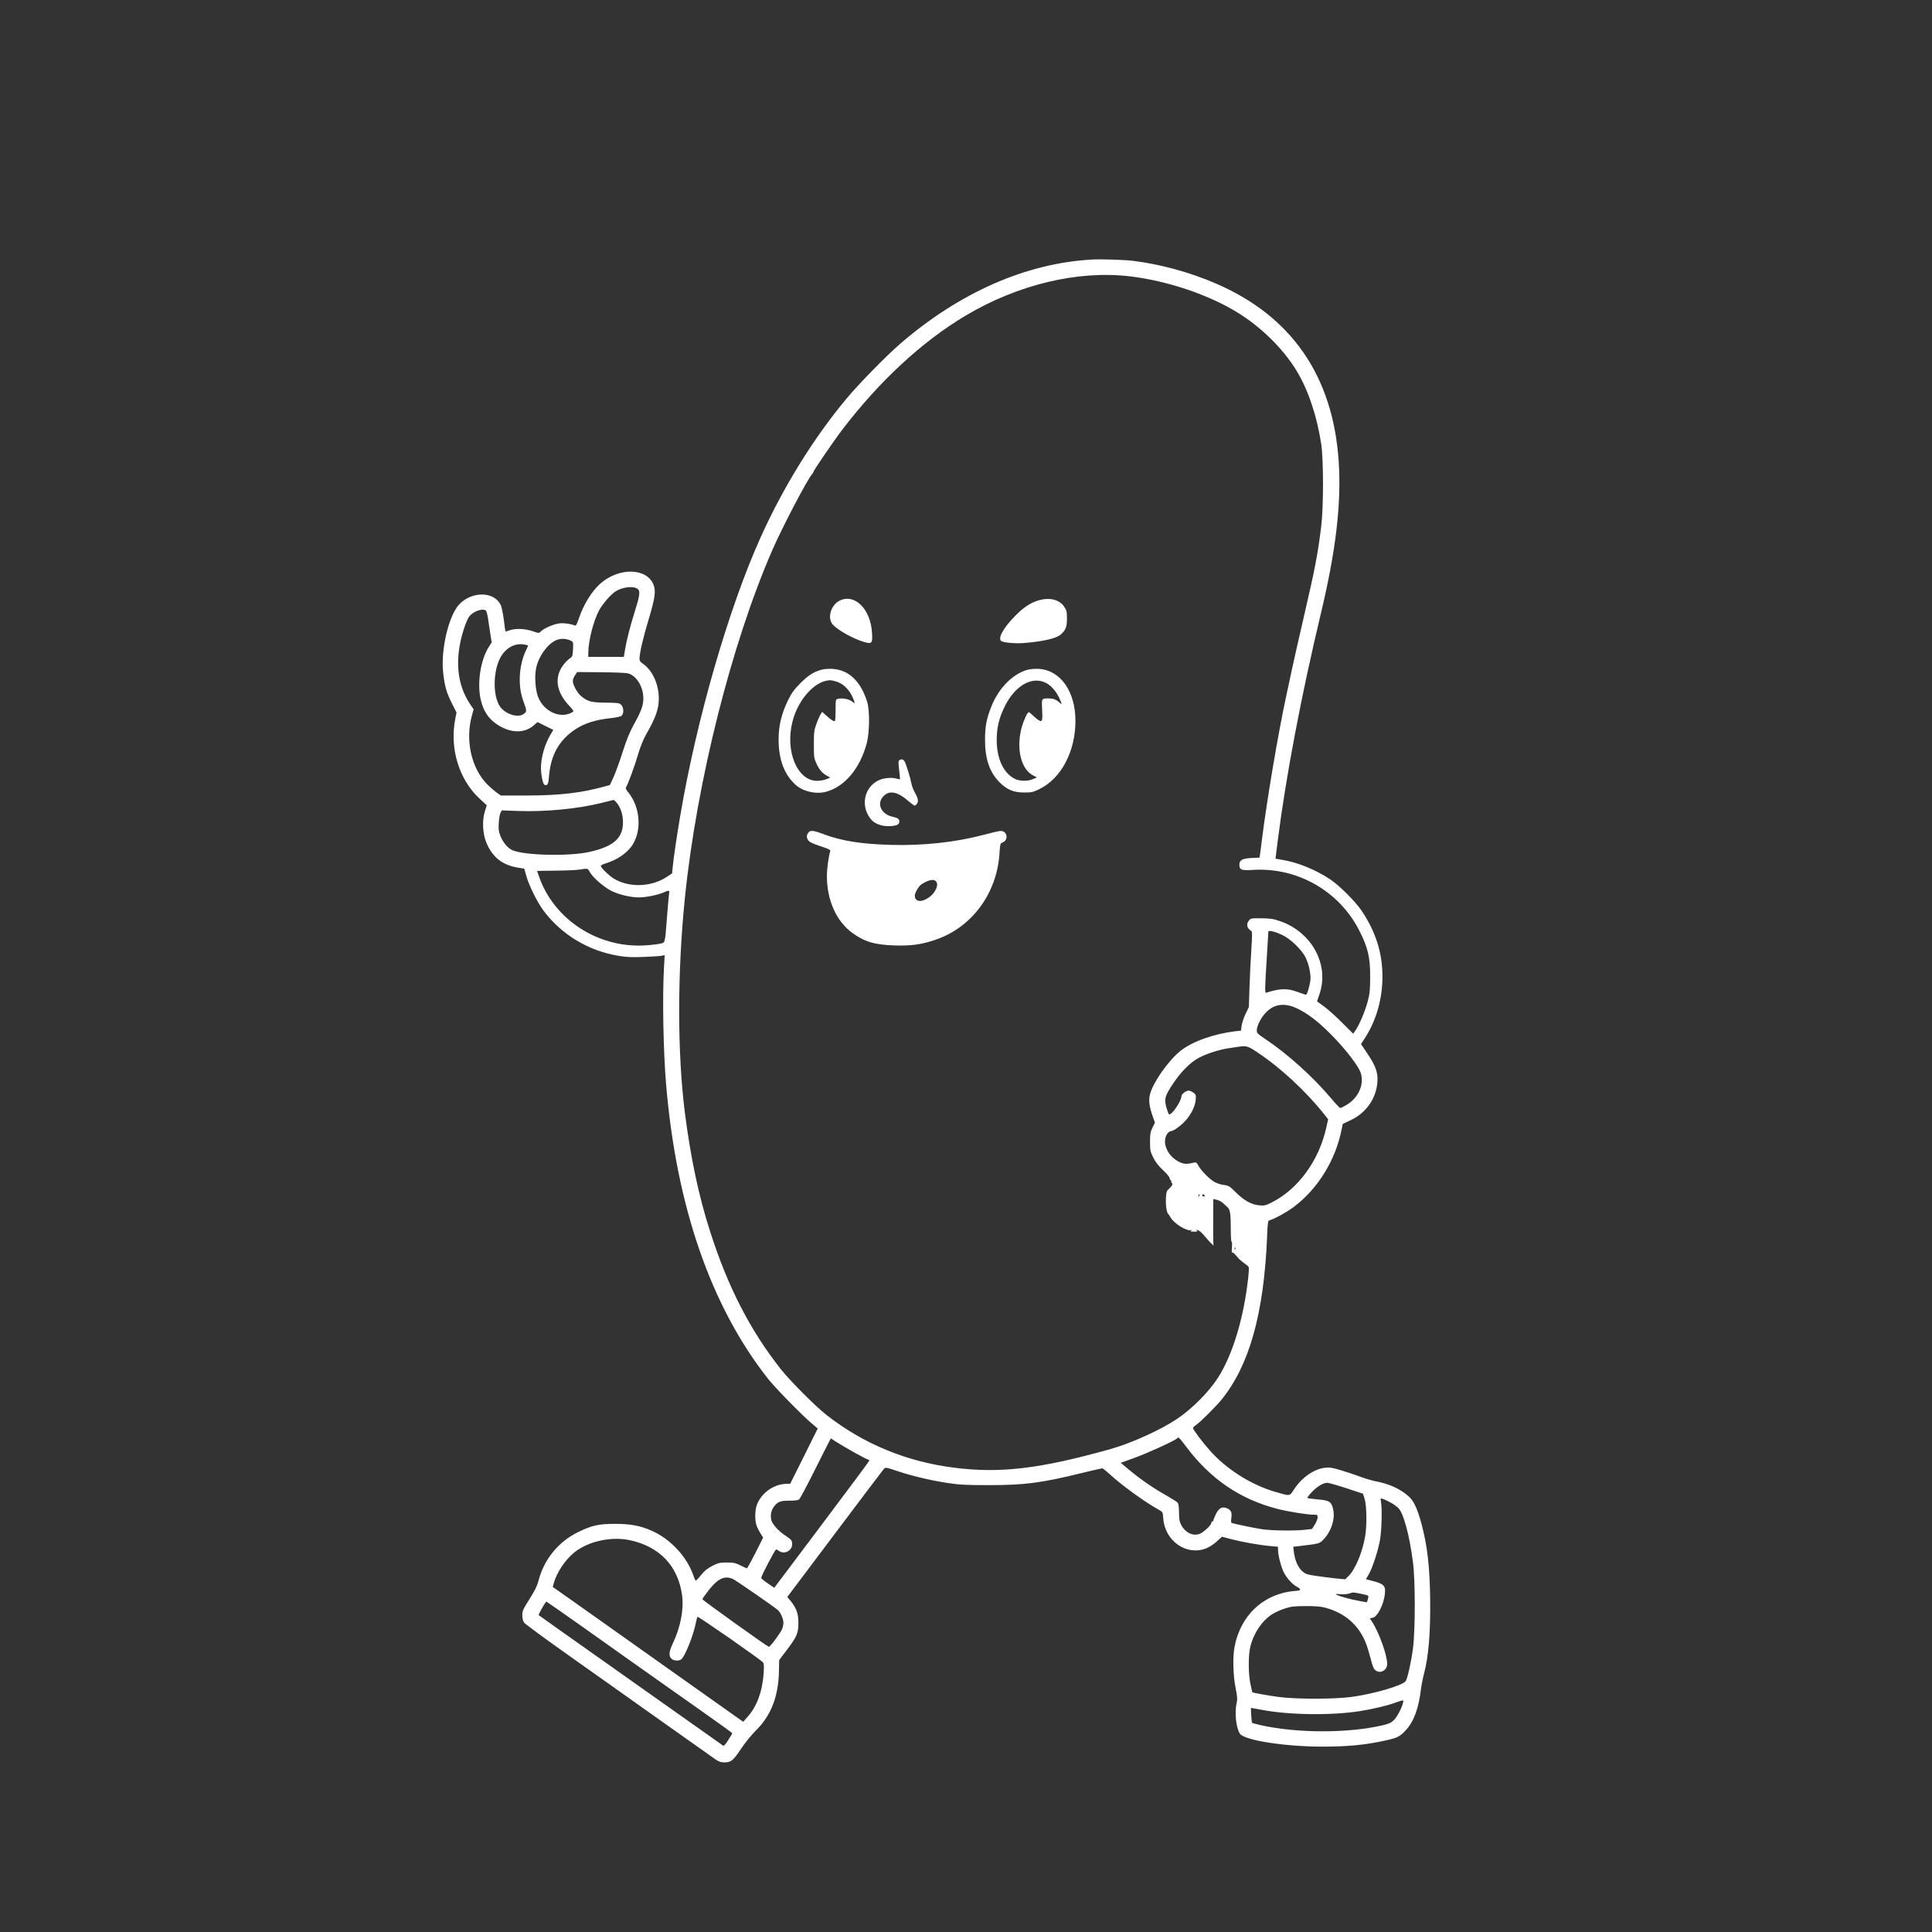 <?xml version="1.0" standalone="no"?>
<!DOCTYPE svg PUBLIC "-//W3C//DTD SVG 20010904//EN"
 "http://www.w3.org/TR/2001/REC-SVG-20010904/DTD/svg10.dtd">
<svg version="1.0" xmlns="http://www.w3.org/2000/svg"
 width="158" height="158" viewBox="0 0 2000 2000"
 preserveAspectRatio="xMidYMid meet">

<rect x="0" y="0" width="2000" height="2000" fill="#333333" stroke="none"/>

<g transform="translate(0,2000) scale(0.1,-0.1)"
fill="#fff" stroke="none">
<path d="M11300 17313 c-682 -39 -1369 -342 -1985 -875 -147 -128 -427 -414
-555 -568 -342 -411 -650 -910 -885 -1430 -331 -733 -665 -1888 -834 -2890
-35 -208 -68 -428 -77 -524 l-7 -68 -60 -39 c-161 -104 -393 -109 -548 -11
-51 33 -129 110 -129 127 0 7 19 18 43 25 129 38 239 115 291 204 91 156 70
384 -49 532 -24 29 -31 45 -24 55 20 31 90 221 124 339 25 83 53 154 86 211
98 172 129 261 129 369 0 146 -65 289 -162 357 -29 20 -38 32 -38 55 0 55 40
226 96 410 64 214 75 287 50 353 -68 177 -356 185 -551 14 -87 -77 -175 -218
-221 -357 -21 -62 -31 -81 -42 -77 -48 18 -110 27 -159 22 -59 -6 -167 -53
-196 -85 -16 -18 -19 -18 -84 4 -79 27 -177 31 -238 9 -21 -8 -41 -13 -42 -11
-2 1 -10 54 -17 117 -8 63 -22 130 -30 150 -62 146 -294 154 -430 15 -111
-115 -196 -476 -168 -713 16 -139 35 -205 90 -314 l48 -95 -12 -60 c-62 -309
36 -633 251 -832 l74 -68 -20 -64 c-29 -91 -23 -228 14 -319 66 -160 172 -241
348 -266 l46 -7 23 -81 c28 -98 113 -269 175 -352 188 -252 470 -421 786 -471
79 -13 139 -15 254 -10 82 3 165 8 183 12 l33 6 -7 -118 c-18 -310 -8 -864 21
-1214 106 -1266 463 -2299 1053 -3050 77 -97 348 -375 457 -467 l60 -51 -142
-286 -143 -286 -32 0 c-136 -1 -268 -94 -314 -221 -19 -53 -21 -153 -4 -205 7
-22 25 -60 41 -85 l29 -46 -80 -159 c-44 -87 -84 -159 -88 -159 -4 0 -34 13
-67 30 -52 26 -71 30 -141 30 -73 0 -88 -4 -150 -35 -51 -26 -80 -50 -117 -95
-26 -33 -51 -59 -55 -57 -4 1 -15 25 -24 52 -66 194 -237 378 -430 463 -118
53 -220 72 -378 72 -175 0 -241 -15 -387 -86 -204 -100 -354 -285 -409 -505
-13 -50 -38 -101 -93 -188 -68 -108 -75 -124 -74 -169 0 -32 7 -58 20 -76 11
-14 222 -169 469 -344 247 -175 584 -413 749 -531 255 -181 605 -428 763 -540
34 -23 53 -30 92 -30 68 0 91 19 175 146 40 60 103 137 146 180 160 156 238
355 243 623 l2 110 78 103 c106 140 121 176 121 282 0 96 -20 152 -80 226
l-35 42 491 653 c270 360 499 662 509 673 17 18 21 17 141 -23 161 -53 339
-95 519 -123 123 -18 187 -22 425 -22 372 0 543 22 962 125 111 27 207 49 214
49 6 0 41 -28 77 -61 128 -118 362 -287 508 -368 41 -23 42 -24 46 -91 17
-231 238 -387 440 -310 35 13 79 41 113 72 l55 50 97 -26 c112 -29 292 -61
406 -71 l77 -7 0 -31 c0 -52 28 -165 54 -222 28 -63 91 -134 141 -161 45 -24
45 -39 -2 -42 -333 -21 -581 -246 -644 -585 -19 -103 -14 -294 12 -420 18 -94
20 -118 10 -160 -22 -98 -5 -253 34 -314 45 -68 465 -134 855 -134 251 0 428
16 621 57 153 32 175 42 239 110 84 88 136 227 159 424 6 47 20 118 31 158 48
180 69 427 65 772 -4 344 -29 560 -91 790 -42 154 -79 234 -132 280 -87 77
-198 128 -337 155 -38 7 -108 28 -155 45 -47 18 -137 48 -199 67 -97 30 -124
34 -173 29 -115 -12 -245 -103 -324 -227 -45 -69 -37 -68 -191 -23 -250 72
-508 235 -679 429 -75 84 -174 216 -174 231 0 7 12 20 27 29 44 29 201 185
265 262 291 356 442 893 475 1693 6 149 8 163 26 168 50 13 180 85 253 140
248 188 430 483 493 802 l11 55 82 39 c171 80 278 245 278 428 0 78 -28 148
-106 263 l-65 97 40 61 c118 182 182 406 182 637 0 246 -69 463 -214 680 -64
96 -231 263 -327 327 -148 99 -336 176 -496 202 l-70 12 22 177 c86 679 245
1513 449 2367 155 647 212 1138 183 1570 -59 884 -490 1506 -1278 1843 -267
115 -577 199 -852 232 -93 11 -335 19 -428 13z m400 -174 c381 -46 798 -185
1099 -367 251 -152 482 -378 623 -610 120 -197 211 -468 255 -757 25 -169 25
-648 0 -855 -36 -292 -63 -432 -182 -945 -46 -198 -100 -436 -120 -530 -20
-93 -47 -219 -60 -280 -82 -376 -199 -1071 -250 -1475 -8 -69 -18 -141 -21
-161 l-5 -37 -84 -4 c-95 -5 -125 -22 -125 -69 0 -54 20 -62 144 -54 454 27
883 -216 1092 -618 94 -181 119 -287 118 -492 -1 -141 -4 -172 -27 -257 -27
-100 -89 -245 -127 -298 l-22 -31 -113 113 c-62 62 -146 138 -187 168 l-74 54
24 71 c107 306 -77 647 -409 760 -71 24 -101 28 -192 29 -103 1 -110 0 -128
-23 -31 -39 -22 -79 24 -108 10 -6 11 -44 1 -188 -7 -99 -15 -274 -19 -390
l-7 -210 -34 -71 c-19 -40 -37 -95 -41 -122 l-6 -51 -56 -6 c-226 -27 -448
-106 -571 -204 -126 -101 -283 -325 -315 -448 -16 -62 -9 -123 27 -227 l24
-68 -26 -52 c-21 -44 -25 -64 -25 -146 0 -87 3 -101 33 -162 22 -46 53 -85 99
-129 37 -34 69 -71 70 -83 2 -11 9 -24 16 -28 6 -4 8 -8 3 -8 -5 0 -3 -7 4
-15 11 -13 9 -20 -11 -43 -13 -15 -27 -29 -31 -32 -27 -21 -25 -211 3 -243 6
-7 18 -25 28 -42 36 -62 167 -142 209 -129 14 5 15 4 2 -5 -12 -8 -5 -11 30
-11 34 0 41 3 30 11 -12 8 -9 9 10 4 14 -4 36 -21 50 -38 14 -17 45 -52 68
-77 l44 -45 -2 35 c-1 19 -2 128 -1 241 l1 207 36 -8 c20 -5 48 -19 63 -33 14
-13 36 -32 47 -43 29 -25 35 -71 35 -230 0 -74 4 -132 8 -129 5 3 7 -23 4 -57
-3 -35 -2 -60 2 -56 7 7 18 -2 66 -58 15 -17 43 -40 97 -80 13 -9 13 -26 3
-125 -45 -411 -161 -795 -313 -1032 -95 -148 -272 -325 -427 -428 -167 -112
-470 -249 -683 -309 -729 -205 -1143 -254 -1618 -194 -493 62 -938 245 -1320
543 -114 88 -378 353 -476 476 -317 401 -551 855 -734 1430 -117 364 -201 762
-260 1225 -79 626 -79 1447 0 2225 123 1205 483 2634 907 3605 105 239 358
723 409 781 8 8 14 19 14 23 0 13 205 314 298 436 382 502 828 915 1277 1182
541 323 1166 472 1705 407z m-5096 -3238 c25 -22 18 -72 -34 -236 -49 -156
-84 -294 -100 -392 l-12 -73 -184 0 -184 0 0 38 c0 125 52 332 112 444 35 66
123 167 172 197 76 47 188 58 230 22z m-1576 -220 c7 -4 17 -39 23 -77 6 -38
17 -111 24 -161 l15 -93 -30 -47 c-84 -133 -121 -365 -86 -535 27 -127 82
-210 180 -273 134 -85 273 -88 369 -6 l42 36 82 -41 81 -40 -27 -45 c-60 -98
-101 -238 -101 -347 0 -71 20 -170 36 -176 32 -12 41 5 47 84 17 224 105 380
276 492 93 60 203 96 349 112 75 8 118 18 128 28 24 23 20 86 -5 112 -20 19
-33 21 -159 22 -150 2 -184 10 -252 64 -42 33 -90 119 -90 160 0 15 10 42 23
60 l22 33 245 -2 c135 -1 262 -6 282 -12 87 -23 158 -139 158 -259 0 -73 -22
-133 -99 -271 -43 -78 -73 -152 -116 -285 -31 -98 -74 -215 -94 -260 l-38 -81
-59 -16 c-238 -65 -458 -91 -789 -92 l-280 0 -40 28 c-22 15 -65 52 -95 81
-170 168 -237 461 -164 722 l17 62 -32 46 c-143 207 -167 478 -71 779 16 52
40 109 53 128 36 56 136 95 175 70z m878 -312 c29 -14 29 -15 26 -89 -3 -64
-7 -77 -25 -90 -49 -32 -96 -92 -117 -147 -42 -111 -8 -230 98 -344 52 -57 55
-62 36 -72 -121 -72 -295 6 -354 159 -28 72 -38 214 -20 297 24 120 114 246
203 288 47 22 105 21 153 -2z m-460 -45 l22 -6 -28 -61 c-69 -153 -79 -358
-25 -507 40 -113 41 -114 8 -140 -59 -46 -194 -3 -249 79 -70 106 -71 340 -3
486 56 119 165 178 275 149z m931 -1626 c41 -45 66 -111 71 -184 12 -183 -87
-277 -355 -335 -207 -44 -653 -35 -784 18 -51 20 -103 82 -130 152 -17 45 -20
71 -16 131 2 41 10 88 17 103 l14 28 165 -6 c279 -11 626 22 871 84 63 16 118
29 121 30 3 1 15 -9 26 -21z m-272 -724 c31 -58 150 -161 229 -199 80 -38 197
-65 281 -65 69 0 190 24 251 50 62 27 67 26 60 -12 -3 -18 -12 -125 -21 -238
-23 -291 -16 -266 -78 -280 -29 -6 -99 -14 -157 -17 -485 -26 -938 271 -1091
716 -11 30 -19 55 -19 55 0 1 87 2 193 3 105 1 217 6 247 11 84 14 84 14 105
-24z m7175 -656 c80 -39 196 -150 234 -227 35 -69 59 -182 51 -241 -3 -25 -13
-69 -22 -98 -12 -41 -20 -52 -32 -48 -9 3 -47 17 -86 30 -101 37 -178 34 -315
-10 -18 -6 -18 18 5 384 8 128 15 239 15 247 0 19 69 2 150 -37z m143 -755
c111 -53 215 -131 347 -263 129 -128 261 -292 305 -380 60 -119 -2 -282 -139
-360 -28 -17 -56 -30 -62 -30 -6 0 -50 47 -98 104 -177 212 -452 460 -668 603
-89 60 -98 69 -98 97 0 43 41 126 87 176 85 96 196 113 326 53z m-405 -458
c241 -160 501 -402 691 -641 l40 -50 -19 -85 c-75 -342 -291 -638 -564 -776
-61 -31 -77 -35 -125 -31 -83 6 -163 50 -247 134 -65 65 -76 71 -122 77 -28 3
-70 16 -94 28 -51 26 -145 120 -173 173 -17 32 -24 36 -45 31 -79 -19 -106
-17 -157 9 -117 59 -177 196 -123 284 11 17 28 32 38 32 29 0 103 52 154 109
60 66 100 149 106 216 4 47 2 54 -23 73 -15 12 -38 22 -50 22 -28 0 -75 -36
-75 -58 0 -53 -108 -208 -130 -186 -5 5 -17 39 -27 75 -22 85 -14 114 69 239
82 125 183 226 273 272 86 44 206 82 305 97 41 6 86 13 100 15 84 12 99 8 198
-59z m-607 -1488 c-10 -9 -11 -8 -5 6 3 10 9 15 12 12 3 -3 0 -11 -7 -18z m57
10 c8 -10 6 -13 -7 -13 -11 0 -17 6 -14 13 3 7 6 13 8 13 1 0 7 -6 13 -13z
m319 -559 c-3 -8 -6 -5 -6 6 -1 11 2 17 5 13 3 -3 4 -12 1 -19z m-511 -2040
c253 -338 560 -548 948 -648 115 -29 306 -60 376 -60 37 0 40 -2 40 -28 0 -15
-13 -49 -29 -74 l-29 -46 -79 -9 c-108 -11 -335 -8 -435 6 -89 13 -306 59
-320 67 -4 3 -5 23 -2 44 10 60 -2 89 -41 105 -53 23 -88 5 -119 -61 -14 -30
-26 -59 -26 -64 0 -6 -4 -10 -10 -10 -5 0 -10 -6 -10 -14 0 -24 -85 -103 -125
-116 -69 -23 -147 16 -187 93 -18 34 -22 59 -23 128 0 58 -5 92 -14 103 -7 9
-55 39 -105 68 -153 86 -285 177 -417 289 l-67 56 147 53 c135 49 425 182 437
201 11 18 23 7 90 -83z m-3431 -65 c72 -40 136 -73 144 -73 7 0 11 -6 8 -14
-3 -8 -225 -306 -494 -664 l-488 -649 -67 46 c-37 25 -68 51 -68 56 0 21 143
295 154 295 6 0 20 -7 30 -15 53 -40 136 1 136 67 0 43 -4 47 -76 96 -58 39
-107 90 -133 139 -19 37 -13 106 12 143 42 63 69 75 166 75 60 0 93 4 104 14
9 7 79 138 155 290 76 152 146 291 156 309 l17 32 57 -37 c31 -20 116 -70 187
-110z m5093 -369 l172 -57 17 -56 c22 -70 24 -281 4 -391 -30 -167 -103 -340
-173 -407 l-33 -32 -95 9 c-52 6 -144 17 -204 26 -99 15 -113 20 -147 51 -43
39 -75 114 -85 197 l-6 54 53 6 c224 27 217 25 260 70 80 82 122 213 100 310
-18 81 -38 94 -159 104 -56 5 -105 12 -108 15 -4 3 17 31 46 61 54 58 118 96
160 96 14 0 103 -25 198 -56z m455 -147 c32 -16 71 -45 87 -63 52 -59 111
-281 146 -549 26 -190 26 -706 1 -899 -19 -145 -58 -319 -77 -341 -37 -45
-334 -131 -555 -161 -179 -25 -588 -25 -765 0 -116 16 -259 42 -266 48 -1 2
-10 39 -19 83 -23 106 -24 297 -2 387 35 143 120 269 227 338 28 18 85 44 128
58 67 22 95 25 217 26 103 0 157 -4 205 -17 200 -54 342 -176 417 -360 14 -34
37 -109 52 -166 21 -84 31 -108 53 -124 48 -36 118 3 118 67 0 94 -86 332
-159 442 l-21 31 29 6 c53 11 118 140 128 257 7 81 -14 97 -170 135 l-27 7 30
52 c40 71 95 240 116 356 17 100 23 327 10 393 -7 37 -6 38 16 32 13 -4 49
-21 81 -38z m-7873 -391 c309 -66 500 -268 541 -571 19 -147 -16 -329 -97
-500 -39 -82 -43 -126 -14 -155 23 -23 77 -27 103 -7 36 27 125 247 149 371 6
33 15 65 18 69 7 8 654 -442 678 -472 11 -12 12 -39 7 -116 -13 -184 -69 -338
-163 -444 l-48 -55 -290 205 c-159 113 -476 338 -704 499 -228 161 -460 326
-515 365 -55 39 -182 129 -281 199 l-182 128 10 37 c29 108 115 239 208 316
142 118 383 173 580 131z m1064 -400 c30 -13 422 -283 470 -325 26 -23 56 -90
56 -129 0 -18 -6 -48 -14 -67 -18 -42 -126 -187 -137 -183 -24 8 -688 484
-688 493 0 6 31 48 67 95 94 119 162 151 246 116z m6516 -157 c30 -6 58 -14
63 -18 4 -4 2 -21 -3 -38 l-11 -30 -72 13 c-94 17 -194 44 -232 61 -29 13 -27
14 30 10 35 -3 75 1 95 8 36 13 39 13 130 -6z m-8102 -317 c185 -132 465 -330
622 -441 157 -111 437 -308 622 -439 185 -130 337 -240 338 -244 0 -4 -19 -36
-42 -72 -26 -42 -45 -63 -52 -57 -14 10 -406 287 -1246 881 -360 254 -659 466
-663 470 -7 6 70 140 80 140 2 0 155 -107 341 -238z m8526 -809 c-14 -58 -63
-149 -97 -182 -27 -26 -53 -37 -114 -51 -355 -83 -875 -83 -1253 -1 -51 12
-95 23 -98 26 -6 6 -16 155 -11 155 2 0 49 -9 104 -19 285 -55 723 -61 1019
-15 129 20 282 56 371 88 89 31 87 31 79 -1z"/>
<path d="M8688 13780 c-90 -48 -126 -182 -66 -247 53 -58 213 -147 324 -179
80 -23 88 -14 81 96 -15 249 -183 412 -339 330z"/>
<path d="M10724 13776 c-73 -27 -138 -73 -216 -153 -122 -123 -181 -231 -143
-259 23 -17 150 -28 243 -20 197 17 329 48 373 88 52 47 64 78 64 164 0 71 -3
85 -28 123 -54 81 -169 103 -293 57z"/>
<path d="M8500 13066 c-81 -23 -134 -58 -216 -140 -65 -66 -89 -99 -127 -176
-65 -133 -97 -263 -97 -401 0 -214 58 -367 179 -476 76 -68 214 -98 317 -68
191 54 346 240 416 499 30 110 33 340 5 430 -67 215 -191 332 -361 342 -41 2
-90 -2 -116 -10z m159 -122 c67 -19 133 -83 167 -161 14 -30 23 -57 21 -59 -2
-3 -16 5 -31 17 -30 23 -99 35 -140 25 -26 -6 -26 -7 -26 -115 0 -59 -3 -111
-6 -114 -10 -9 -41 10 -90 55 l-43 39 -16 -25 c-9 -14 -29 -58 -43 -98 -24
-66 -27 -87 -27 -213 0 -133 1 -143 28 -202 30 -64 62 -100 112 -126 l30 -16
-40 -17 c-22 -9 -65 -17 -96 -17 -207 -1 -335 310 -254 618 52 202 199 381
340 416 46 11 57 10 114 -7z"/>
<path d="M10635 13066 c-152 -43 -296 -189 -371 -376 -50 -124 -67 -207 -67
-345 -1 -198 46 -338 150 -443 77 -77 145 -106 254 -106 80 0 92 3 162 37 223
110 369 388 370 702 0 307 -153 526 -380 541 -42 2 -87 -2 -118 -10z m194
-136 c51 -25 108 -91 137 -157 30 -66 30 -72 2 -46 -36 32 -63 43 -112 43 -74
0 -74 1 -68 -110 6 -119 1 -136 -30 -119 -13 6 -42 30 -65 52 -41 40 -43 40
-57 22 -8 -11 -27 -51 -41 -88 -84 -226 -41 -476 94 -551 l45 -24 -40 -17
c-55 -24 -139 -23 -190 3 -117 60 -186 209 -186 402 0 123 23 223 78 337 107
224 286 329 433 253z"/>
<path d="M9311 12131 c-12 -8 -13 -24 -3 -102 6 -51 10 -94 9 -96 -2 -1 -21 2
-42 8 -50 14 -135 4 -185 -21 -152 -78 -184 -279 -67 -409 35 -38 103 -64 171
-63 81 0 116 14 116 46 0 28 -17 40 -70 51 -117 25 -168 135 -97 210 62 68
148 52 265 -51 28 -24 55 -44 61 -44 5 0 16 9 24 21 18 25 10 59 -26 122 -13
23 -27 60 -31 82 -11 61 -56 207 -72 233 -15 23 -30 27 -53 13z"/>
<path d="M8364 11375 c-22 -33 -11 -71 25 -93 16 -10 70 -31 120 -47 72 -24
90 -33 86 -46 -18 -55 -35 -184 -35 -259 0 -247 97 -465 260 -585 126 -93 231
-125 435 -132 174 -6 285 9 430 59 377 128 637 481 662 899 5 84 9 99 24 104
78 25 57 134 -23 122 -18 -2 -94 -20 -168 -40 -293 -77 -630 -113 -960 -103
-303 8 -509 41 -695 111 -112 42 -139 44 -161 10z m1324 -497 c35 -35 -4 -122
-74 -170 -78 -53 -144 -44 -144 21 0 29 41 98 68 116 72 46 125 58 150 33z"/>
</g>
</svg>
